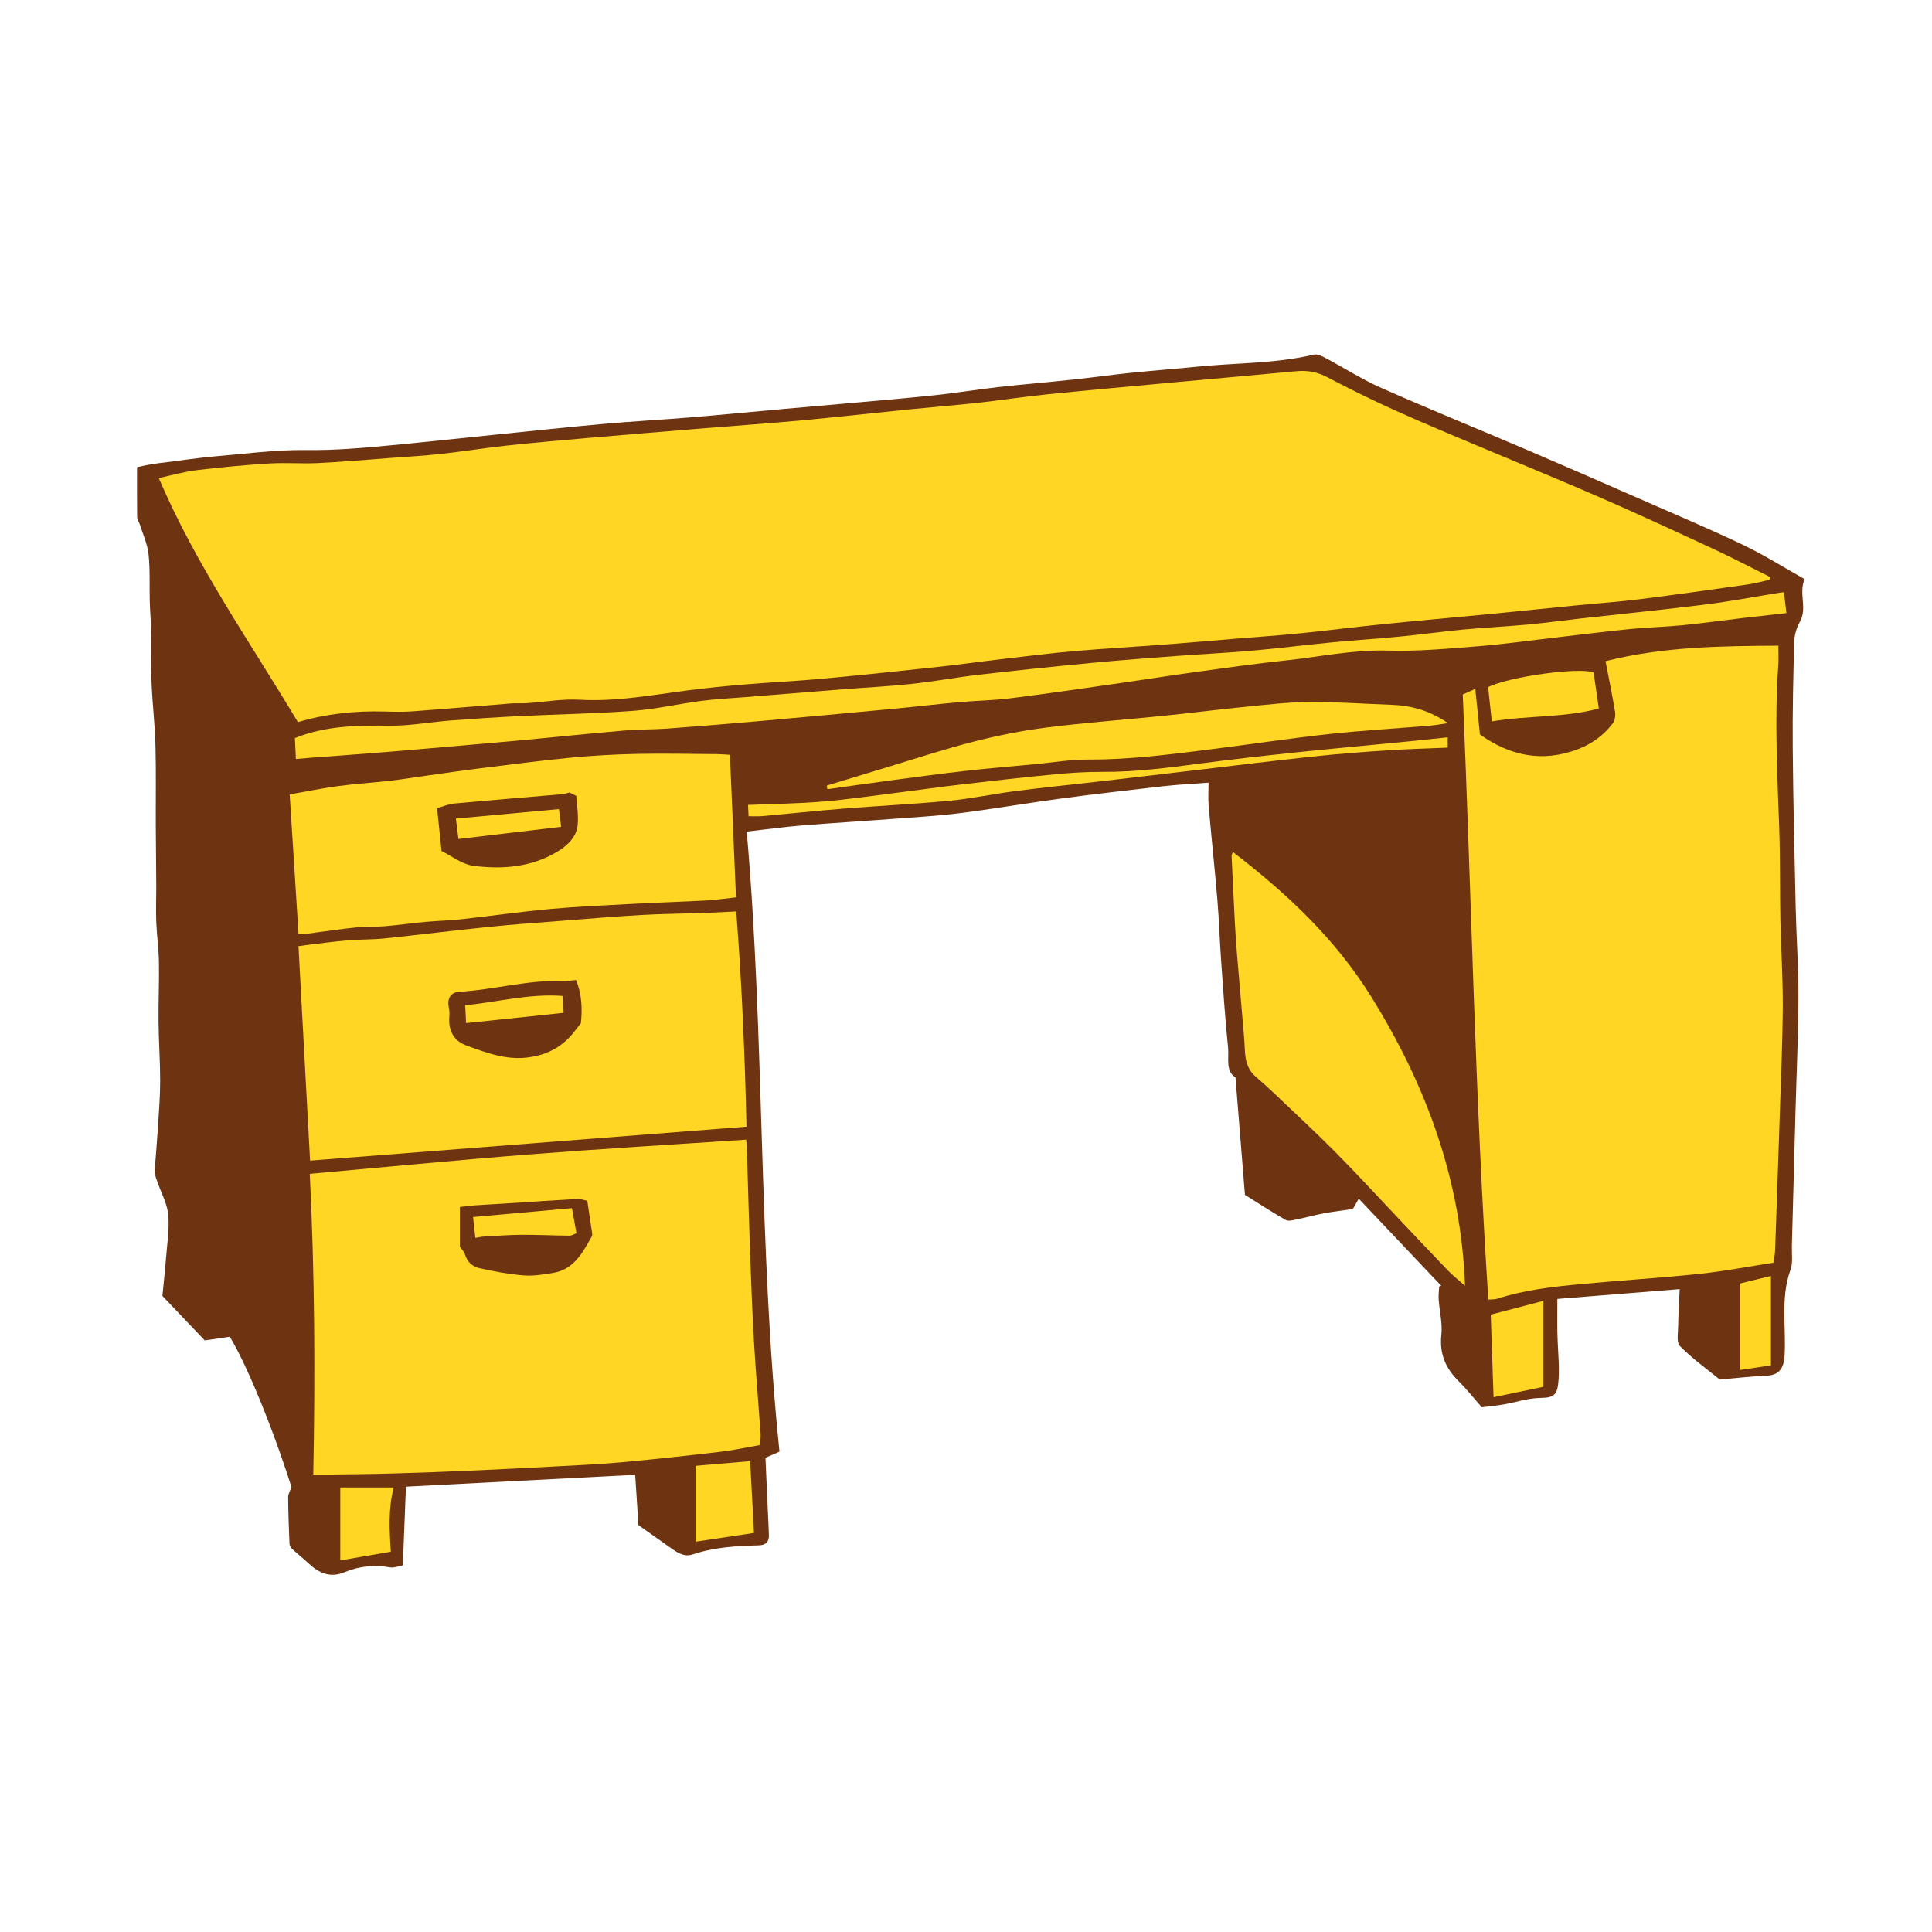 <svg version="1.1" id="svg" xmlns="http://www.w3.org/2000/svg" xmlns:xlink="http://www.w3.org/1999/xlink" x="0px" y="0px"
	 width="200px" height="200px" viewBox="0 0 200 200" enable-background="new 0 0 200 200" xml:space="preserve">
<path class="stroke" fill="#6e3411"  d="M186.811,59.95c-2.19-1.23-4.223-2.522-6.382-3.55c-3.573-1.702-7.223-3.243-10.85-4.832
	c-3.827-1.678-7.657-3.351-11.5-4.993c-5.023-2.146-10.083-4.203-15.078-6.412c-1.99-0.88-3.842-2.073-5.771-3.095
	c-0.371-0.196-0.855-0.443-1.215-0.358c-3.994,0.945-8.09,0.844-12.135,1.254c-2.282,0.231-4.57,0.398-6.851,0.634
	c-1.961,0.202-3.913,0.48-5.873,0.689c-2.608,0.278-5.223,0.494-7.829,0.787c-2.197,0.247-4.38,0.609-6.579,0.842
	c-3.043,0.322-6.094,0.574-9.142,0.849c-2.368,0.214-4.736,0.416-7.104,0.627c-3.019,0.272-6.035,0.571-9.057,0.819
	c-2.997,0.247-6.001,0.405-8.996,0.674c-3.833,0.344-7.661,0.756-11.49,1.145c-3.471,0.352-6.94,0.731-10.414,1.061
	c-2.933,0.278-5.854,0.537-8.822,0.5c-3.181-0.04-6.37,0.387-9.551,0.661c-1.624,0.14-3.239,0.387-4.857,0.588
	c-0.558,0.069-1.118,0.132-1.673,0.224c-0.496,0.082-0.986,0.201-1.457,0.299c0,1.904-0.011,3.569,0.013,5.234
	c0.003,0.224,0.196,0.439,0.269,0.668c0.322,1.029,0.795,2.044,0.909,3.097c0.174,1.596,0.084,3.218,0.126,4.829
	c0.026,0.981,0.112,1.961,0.128,2.942c0.032,1.874-0.015,3.75,0.062,5.622c0.087,2.122,0.343,4.239,0.4,6.362
	c0.075,2.787,0.022,5.575,0.035,8.363c0.009,2.045,0.039,4.09,0.049,6.136c0.006,1.255-0.049,2.512-0.001,3.765
	c0.054,1.41,0.254,2.816,0.278,4.226c0.036,2.045-0.062,4.093-0.042,6.138c0.021,2.044,0.169,4.087,0.169,6.131
	c0,1.583-0.125,3.167-0.225,4.749c-0.095,1.516-0.229,3.03-0.345,4.544c-0.017,0.435,0.171,0.858,0.325,1.294
	c0.387,1.096,0.982,2.178,1.082,3.302c0.131,1.474-0.116,2.984-0.232,4.476c-0.104,1.327-0.251,2.651-0.373,3.916
	c1.49,1.566,2.881,3.025,4.384,4.604c0.772-0.113,1.703-0.25,2.586-0.379c1.514,2.409,4.23,8.77,6.389,15.553
	c-0.135,0.394-0.345,0.722-0.343,1.048c0.012,1.608,0.07,3.217,0.14,4.823c0.009,0.191,0.145,0.417,0.29,0.553
	c0.538,0.502,1.122,0.956,1.658,1.46c1.083,1.019,2.244,1.565,3.755,0.933c1.521-0.636,3.107-0.784,4.744-0.494
	c0.356,0.062,0.754-0.117,1.284-0.212c0.11-2.789,0.217-5.458,0.324-8.146c8.066-0.418,15.881-0.821,23.729-1.227
	c0.117,1.804,0.233,3.592,0.338,5.205c1.197,0.847,2.306,1.631,3.417,2.415c0.66,0.465,1.347,0.906,2.198,0.619
	c2.227-0.751,4.533-0.877,6.852-0.94c0.646-0.017,1.052-0.31,1.037-0.995c-0.019-0.874-0.073-1.746-0.112-2.619
	c-0.083-1.849-0.166-3.699-0.244-5.452c0.503-0.22,0.928-0.405,1.452-0.633c-2.209-21.395-1.515-42.822-3.389-64.185
	c2.036-0.232,3.817-0.48,5.609-0.628c3.16-0.26,6.328-0.446,9.491-0.686c2.343-0.177,4.692-0.309,7.021-0.604
	c3.469-0.438,6.917-1.04,10.384-1.502c3.548-0.475,7.105-0.885,10.663-1.284c1.51-0.17,3.033-0.24,4.64-0.362
	c0,0.859-0.058,1.651,0.01,2.432c0.284,3.241,0.632,6.476,0.904,9.717c0.171,2.042,0.23,4.095,0.376,6.139
	c0.217,3.046,0.416,6.095,0.729,9.131c0.115,1.108-0.298,2.429,0.767,3.091c0.333,4.128,0.653,8.092,0.98,12.161
	c1.38,0.86,2.775,1.768,4.216,2.596c0.267,0.153,0.726,0.03,1.082-0.042c0.976-0.198,1.936-0.468,2.913-0.65
	c1.013-0.188,2.038-0.305,2.953-0.438c0.232-0.4,0.38-0.653,0.621-1.068c2.889,3.051,5.712,6.034,8.536,9.017
	c-0.071,0.026-0.142,0.052-0.213,0.079c-0.021,0.445-0.084,0.894-0.054,1.336c0.086,1.224,0.407,2.466,0.278,3.662
	c-0.212,1.975,0.448,3.476,1.808,4.817c0.806,0.794,1.509,1.692,2.377,2.679c0.707-0.088,1.465-0.153,2.211-0.283
	c1.264-0.219,2.516-0.648,3.779-0.679c1.442-0.035,1.855-0.187,1.963-1.937c0.094-1.548-0.09-3.112-0.124-4.67
	c-0.025-1.144-0.005-2.289-0.005-3.647c4.201-0.336,8.369-0.67,12.662-1.014c-0.062,1.44-0.143,2.634-0.157,3.83
	c-0.009,0.703-0.192,1.68,0.183,2.063c1.229,1.253,2.677,2.293,4.049,3.406c0.069,0.057,0.211,0.042,0.317,0.034
	c1.544-0.127,3.086-0.313,4.633-0.374c1.318-0.052,1.76-0.85,1.834-2.049c0.182-2.968-0.448-5.981,0.613-8.91
	c0.266-0.734,0.118-1.622,0.142-2.439c0.126-4.59,0.245-9.181,0.37-13.771c0.108-3.994,0.293-7.987,0.31-11.981
	c0.013-3.09-0.213-6.18-0.283-9.272c-0.127-5.525-0.259-11.05-0.306-16.576c-0.032-3.669,0.052-7.339,0.155-11.007
	c0.02-0.694,0.254-1.442,0.591-2.054C187.118,62.935,186.173,61.446,186.811,59.95z"/>
<path fill-rule="evenodd" clip-rule="evenodd" fill="#ffd624" class="fill" d="M30.841,74.756c-4.989-8.348-10.552-16.242-14.403-25.266
	c1.331-0.285,2.615-0.658,3.927-0.818c2.491-0.302,4.994-0.536,7.5-0.691c1.69-0.105,3.395,0.039,5.086-0.044
	c2.51-0.124,5.016-0.345,7.522-0.532c1.739-0.131,3.481-0.229,5.214-0.421c2.307-0.254,4.599-0.625,6.906-0.873
	c2.828-0.304,5.662-0.545,8.496-0.791c3.923-0.339,7.848-0.661,11.773-0.983c3.379-0.276,6.762-0.509,10.138-0.821
	c3.702-0.342,7.396-0.761,11.096-1.132c2.366-0.238,4.738-0.423,7.102-0.682c2.39-0.262,4.768-0.633,7.159-0.876
	c4.491-0.455,8.985-0.857,13.48-1.271c4.109-0.379,8.221-0.737,12.329-1.125c1.163-0.109,2.172,0.056,3.268,0.634
	c3.015,1.592,6.103,3.062,9.232,4.416c6.066,2.624,12.199,5.092,18.268,7.708c4.167,1.796,8.282,3.711,12.399,5.618
	c1.997,0.925,3.947,1.951,5.918,2.931c-0.019,0.093-0.038,0.186-0.057,0.278c-0.756,0.166-1.504,0.38-2.267,0.488
	c-3.736,0.53-7.474,1.061-11.217,1.531c-2.113,0.265-4.241,0.408-6.361,0.617c-3.074,0.302-6.146,0.625-9.222,0.923
	c-3.699,0.357-7.402,0.679-11.101,1.053c-2.825,0.285-5.643,0.651-8.469,0.936c-2.12,0.214-4.248,0.357-6.372,0.532
	c-2.535,0.209-5.068,0.434-7.604,0.625c-3.108,0.237-6.223,0.41-9.328,0.679c-2.448,0.212-4.889,0.518-7.33,0.804
	c-2.28,0.266-4.554,0.587-6.836,0.834c-3.966,0.43-7.933,0.851-11.904,1.217c-2.694,0.249-5.399,0.375-8.095,0.6
	c-1.959,0.164-3.917,0.358-5.867,0.609c-3.725,0.481-7.415,1.188-11.215,0.973c-1.812-0.103-3.647,0.232-5.473,0.354
	c-0.545,0.036-1.096-0.011-1.64,0.031c-3.405,0.268-6.808,0.564-10.214,0.817c-0.926,0.068-1.86,0.046-2.79,0.019
	C36.812,73.566,33.781,73.873,30.841,74.756z"/>
<path fill-rule="evenodd" clip-rule="evenodd" fill="#ffd624" class="fill" d="M166.202,68.445c5.979-1.507,11.876-1.568,17.891-1.604
	c0,0.656,0.043,1.361-0.007,2.061c-0.404,5.686-0.087,11.364,0.106,17.045c0.104,3.083,0.049,6.172,0.112,9.257
	c0.06,2.983,0.263,5.965,0.248,8.947c-0.019,3.717-0.188,7.433-0.308,11.149c-0.152,4.707-0.318,9.413-0.485,14.118
	c-0.014,0.377-0.09,0.752-0.158,1.294c-2.546,0.393-5.09,0.886-7.658,1.155c-4.104,0.431-8.228,0.683-12.337,1.068
	c-2.907,0.273-5.812,0.602-8.613,1.509c-0.245,0.079-0.524,0.054-0.921,0.089c-1.375-20.91-1.751-41.775-2.644-62.644
	c0.496-0.221,0.853-0.38,1.295-0.578c0.168,1.654,0.326,3.209,0.479,4.717c3.121,2.236,6.463,2.903,10.082,1.554
	c1.456-0.543,2.709-1.439,3.656-2.682c0.228-0.298,0.314-0.819,0.251-1.202C166.902,71.941,166.538,70.195,166.202,68.445z"/>
<path fill-rule="evenodd" clip-rule="evenodd" fill="#ffd624" class="fill" d="M32.43,152.638c0.208-10.487,0.147-20.814-0.36-31.122
	c7.656-0.683,15.152-1.417,22.659-2.005c7.482-0.586,14.975-1.026,22.516-1.534c0.033,0.369,0.063,0.58,0.07,0.791
	c0.106,3.519,0.194,7.039,0.32,10.557c0.115,3.219,0.234,6.439,0.421,9.654c0.183,3.145,0.458,6.285,0.681,9.428
	c0.024,0.347-0.031,0.7-0.056,1.18c-1.374,0.239-2.729,0.54-4.101,0.701c-3.417,0.402-6.838,0.776-10.264,1.09
	c-2.259,0.207-4.529,0.303-6.796,0.425c-2.945,0.16-5.891,0.309-8.838,0.438c-2.676,0.116-5.354,0.216-8.033,0.294
	c-2.017,0.059-4.034,0.074-6.051,0.102C33.951,152.646,33.303,152.638,32.43,152.638z M47.604,129.031
	c0.22,0.333,0.452,0.558,0.531,0.828c0.224,0.77,0.782,1.262,1.471,1.417c1.505,0.339,3.036,0.627,4.571,0.751
	c1.019,0.083,2.075-0.086,3.095-0.257c2.156-0.364,3.054-2.12,3.998-3.792c0.068-0.122,0.025-0.319,0.003-0.477
	c-0.148-1.022-0.304-2.045-0.478-3.202c-0.342-0.062-0.702-0.202-1.052-0.182c-2.583,0.145-5.164,0.324-7.745,0.488
	c-0.98,0.062-1.961,0.107-2.94,0.179c-0.497,0.036-0.992,0.114-1.453,0.169C47.604,126.509,47.604,127.82,47.604,129.031z"/>
<path fill-rule="evenodd" clip-rule="evenodd" fill="#ffd624" class="fill" d="M32.1,120.146c-0.406-7.515-0.801-14.809-1.201-22.199
	c0.323-0.045,0.604-0.088,0.887-0.122c1.41-0.166,2.817-0.363,4.232-0.482c1.251-0.106,2.516-0.065,3.764-0.195
	c3.611-0.374,7.214-0.829,10.826-1.198c2.499-0.255,5.005-0.43,7.509-0.625c2.752-0.214,5.503-0.449,8.259-0.604
	c2.227-0.126,4.462-0.14,6.693-0.216c0.976-0.034,1.951-0.095,3.147-0.154c0.576,7.429,0.893,14.783,1.06,22.281
	C62.243,117.802,47.217,118.971,32.1,120.146z M59.632,101.452c-0.543,0.044-0.976,0.123-1.404,0.106
	c-3.605-0.14-7.085,0.913-10.657,1.104c-0.773,0.041-1.242,0.53-1.146,1.39c0.039,0.346,0.137,0.699,0.1,1.036
	c-0.161,1.446,0.358,2.621,1.689,3.113c2.039,0.753,4.094,1.54,6.355,1.274c1.685-0.198,3.154-0.829,4.338-2.052
	c0.393-0.406,0.721-0.873,1.223-1.489C60.281,104.561,60.264,102.995,59.632,101.452z"/>
<path fill-rule="evenodd" clip-rule="evenodd" fill="#ffd624" class="fill" d="M30.905,96.709c-0.304-4.814-0.605-9.579-0.914-14.467
	c1.759-0.31,3.354-0.645,4.966-0.86c1.812-0.242,3.641-0.355,5.458-0.562c1.244-0.141,2.48-0.35,3.721-0.522
	c1.836-0.256,3.669-0.527,5.508-0.756c3.113-0.387,6.226-0.798,9.348-1.1c2.284-0.221,4.582-0.35,6.875-0.398
	c2.813-0.06,5.629,0.006,8.443,0.023c0.375,0.003,0.749,0.04,1.251,0.068c0.209,4.91,0.414,9.74,0.628,14.76
	c-1.065,0.114-2.076,0.266-3.092,0.322c-2.506,0.137-5.016,0.212-7.522,0.346c-2.868,0.152-5.74,0.273-8.599,0.534
	c-3.109,0.284-6.205,0.73-9.31,1.073c-1.187,0.131-2.386,0.149-3.576,0.259c-1.431,0.133-2.855,0.336-4.288,0.457
	c-0.925,0.078-1.863,0.003-2.784,0.101c-1.764,0.187-3.519,0.451-5.277,0.677C31.479,96.697,31.211,96.692,30.905,96.709z
	 M58.955,82.039c-0.297,0.073-0.505,0.153-0.72,0.172c-3.75,0.324-7.501,0.626-11.248,0.974c-0.587,0.055-1.155,0.313-1.738,0.479
	c0.161,1.555,0.3,2.905,0.458,4.434c1.032,0.502,2.107,1.372,3.278,1.527c2.983,0.396,5.979,0.162,8.653-1.426
	c1.034-0.614,2.027-1.483,2.162-2.793c0.102-0.987-0.083-2.003-0.141-3.017C59.398,82.259,59.183,82.152,58.955,82.039z"/>
<path fill-rule="evenodd" clip-rule="evenodd" fill="#ffd624" class="fill" d="M127.637,88.207c5.588,4.288,10.587,8.972,14.318,14.984
	c5.665,9.129,9.293,18.862,9.705,29.92c-0.682-0.608-1.266-1.066-1.775-1.595c-1.819-1.888-3.614-3.801-5.418-5.703
	c-2.067-2.181-4.096-4.399-6.213-6.53c-2.041-2.056-4.168-4.027-6.267-6.025c-0.653-0.622-1.325-1.223-2.006-1.812
	c-1.267-1.093-1.063-2.608-1.188-4.03c-0.246-2.824-0.491-5.648-0.726-8.473c-0.092-1.11-0.17-2.223-0.229-3.335
	c-0.125-2.344-0.233-4.689-0.343-7.034C127.491,88.507,127.546,88.436,127.637,88.207z"/>
<path fill-rule="evenodd" clip-rule="evenodd" fill="#ffd624" class="fill" d="M184.677,61.306c0.085,0.736,0.161,1.38,0.251,2.161
	c-1.463,0.165-2.893,0.318-4.319,0.487c-2.146,0.254-4.286,0.555-6.437,0.769c-1.795,0.177-3.605,0.215-5.4,0.392
	c-2.53,0.25-5.053,0.572-7.578,0.863c-2.741,0.316-5.476,0.706-8.225,0.925c-3.1,0.247-6.216,0.542-9.315,0.448
	c-3.562-0.107-7,0.641-10.493,1.011c-3.094,0.328-6.178,0.761-9.262,1.186c-2.782,0.382-5.556,0.827-8.336,1.223
	c-3.679,0.524-7.355,1.064-11.042,1.524c-1.735,0.217-3.496,0.234-5.24,0.392c-2.257,0.203-4.509,0.472-6.765,0.684
	c-4.68,0.44-9.361,0.875-14.044,1.289c-3.121,0.276-6.243,0.533-9.368,0.761c-1.499,0.109-3.009,0.078-4.505,0.206
	c-3.536,0.304-7.068,0.668-10.602,1c-1.824,0.171-3.648,0.327-5.473,0.486c-2.913,0.253-5.825,0.513-8.739,0.75
	c-2.507,0.205-5.016,0.381-7.523,0.572c-0.515,0.04-1.029,0.086-1.629,0.137c-0.037-0.756-0.072-1.481-0.106-2.166
	c3.211-1.296,6.494-1.318,9.819-1.282c2.09,0.023,4.184-0.376,6.279-0.537c2.401-0.184,4.805-0.341,7.209-0.459
	c3.897-0.191,7.803-0.25,11.692-0.54c2.361-0.177,4.693-0.721,7.047-1.027c1.543-0.201,3.103-0.276,4.656-0.402
	c3.378-0.273,6.756-0.547,10.135-0.812c2.319-0.182,4.646-0.292,6.958-0.542c2.361-0.256,4.702-0.69,7.061-0.962
	c3.852-0.444,7.71-0.844,11.571-1.214c2.99-0.285,5.986-0.507,8.982-0.733c2.565-0.193,5.137-0.312,7.7-0.538
	c2.748-0.243,5.486-0.594,8.232-0.858c2.365-0.228,4.738-0.376,7.103-0.606c2.15-0.209,4.291-0.515,6.441-0.717
	c2.229-0.208,4.468-0.313,6.698-0.519c1.847-0.17,3.686-0.429,5.53-0.634c4.318-0.483,8.643-0.914,12.953-1.453
	c2.547-0.318,5.074-0.803,7.61-1.211C184.336,61.337,184.47,61.328,184.677,61.306z"/>
<path fill-rule="evenodd" clip-rule="evenodd" fill="#ffd624" class="fill" d="M85.595,81.322c2.106-0.642,4.211-1.29,6.32-1.925
	c2.954-0.889,5.887-1.863,8.874-2.623c2.48-0.631,5.01-1.142,7.548-1.462c4.01-0.508,8.048-0.797,12.071-1.208
	c2.879-0.293,5.75-0.664,8.63-0.948c2.174-0.214,4.354-0.472,6.534-0.486c2.811-0.019,5.624,0.195,8.437,0.289
	c2.078,0.069,4.006,0.597,5.878,1.899c-0.693,0.1-1.276,0.214-1.865,0.263c-3.488,0.291-6.985,0.489-10.463,0.869
	c-4.073,0.445-8.126,1.063-12.192,1.574c-4.223,0.53-8.439,1.083-12.715,1.065c-1.851-0.008-3.703,0.309-5.554,0.482
	c-2.366,0.223-4.734,0.418-7.094,0.684c-2.523,0.283-5.04,0.625-7.557,0.96c-2.268,0.301-4.531,0.627-6.796,0.942
	C85.632,81.573,85.613,81.448,85.595,81.322z"/>
<path fill-rule="evenodd" clip-rule="evenodd" fill="#ffd624" class="fill" d="M77.492,84.493c-0.019-0.393-0.035-0.754-0.055-1.167
	c2.63-0.11,5.174-0.135,7.702-0.345c2.631-0.218,5.248-0.609,7.869-0.937c2.219-0.278,4.434-0.597,6.655-0.855
	c3.173-0.369,6.347-0.728,9.526-1.032c1.631-0.156,3.274-0.262,4.912-0.253c3.427,0.02,6.805-0.422,10.19-0.87
	c3.196-0.422,6.401-0.783,9.608-1.119c3.995-0.419,7.996-0.782,11.993-1.174c1.296-0.127,2.591-0.27,3.973-0.414
	c0,0.455,0,0.737,0,1.068c-2.108,0.09-4.181,0.14-6.248,0.278c-2.589,0.174-5.178,0.373-7.758,0.648
	c-4.125,0.441-8.243,0.954-12.364,1.438c-3.064,0.359-6.128,0.727-9.193,1.081c-3.039,0.351-6.084,0.655-9.119,1.042
	c-2.3,0.293-4.578,0.788-6.884,1.009c-3.643,0.35-7.302,0.522-10.949,0.815c-2.83,0.227-5.652,0.526-8.479,0.779
	C78.442,84.525,78.006,84.493,77.492,84.493z"/>
<path fill-rule="evenodd" clip-rule="evenodd" fill="#ffd624" class="fill" d="M159.773,143.562c-1.672,0.349-3.353,0.7-5.16,1.077
	c-0.1-2.935-0.192-5.64-0.293-8.546c1.636-0.428,3.45-0.903,5.453-1.428C159.773,137.716,159.773,140.543,159.773,143.562z"/>
<path fill-rule="evenodd" clip-rule="evenodd" fill="#ffd624" class="fill" d="M164.965,69.6c0.177,1.223,0.352,2.43,0.542,3.745
	c-3.626,0.97-7.337,0.704-11.077,1.333c-0.136-1.259-0.263-2.436-0.384-3.557C156.291,70.044,163.327,69.063,164.965,69.6z"/>
<path fill-rule="evenodd" clip-rule="evenodd" fill="#ffd624" class="fill" d="M72,159.595c0-2.601,0-5.15,0-7.852
	c1.783-0.153,3.637-0.312,5.656-0.485c0.136,2.559,0.267,5.021,0.395,7.432C75.979,159,74.087,159.283,72,159.595z"/>
<path fill-rule="evenodd" clip-rule="evenodd" fill="#ffd624" class="fill" d="M35.226,161.532c0-2.453,0-4.937,0-7.548c1.853,0,3.723,0,5.533,0
	c-0.568,2.14-0.449,4.372-0.3,6.649C38.699,160.936,37.061,161.217,35.226,161.532z"/>
<path fill-rule="evenodd" clip-rule="evenodd" fill="#ffd624" class="fill" d="M183.327,141.339c-1.197,0.181-2.151,0.325-3.209,0.485
	c0-3.054,0-5.963,0-8.956c1.09-0.265,2.15-0.524,3.209-0.781C183.327,135.216,183.327,138.238,183.327,141.339z"/>
<path fill-rule="evenodd" clip-rule="evenodd" fill="#ffd624" class="fill" d="M59.208,125.069c0.18,1.004,0.317,1.769,0.466,2.599
	c-0.274,0.099-0.497,0.25-0.718,0.248c-1.663-0.017-3.325-0.099-4.988-0.089c-1.303,0.007-2.606,0.111-3.909,0.182
	c-0.24,0.013-0.478,0.075-0.851,0.136c-0.075-0.687-0.143-1.314-0.235-2.16C52.399,125.678,55.72,125.381,59.208,125.069z"/>
<path fill-rule="evenodd" clip-rule="evenodd" fill="#ffd624" class="fill" d="M58.227,103.1c0.039,0.594,0.074,1.13,0.114,1.746
	c-3.335,0.352-6.641,0.701-10.092,1.065c-0.034-0.688-0.058-1.161-0.092-1.845C51.521,103.733,54.772,102.843,58.227,103.1z"/>
<path fill-rule="evenodd" clip-rule="evenodd" fill="#ffd624" class="fill" d="M57.858,83.759c0.078,0.626,0.147,1.184,0.229,1.835
	c-3.576,0.423-7.067,0.837-10.632,1.259c-0.095-0.771-0.178-1.434-0.262-2.111C50.766,84.413,54.256,84.091,57.858,83.759z"/>
</svg>

